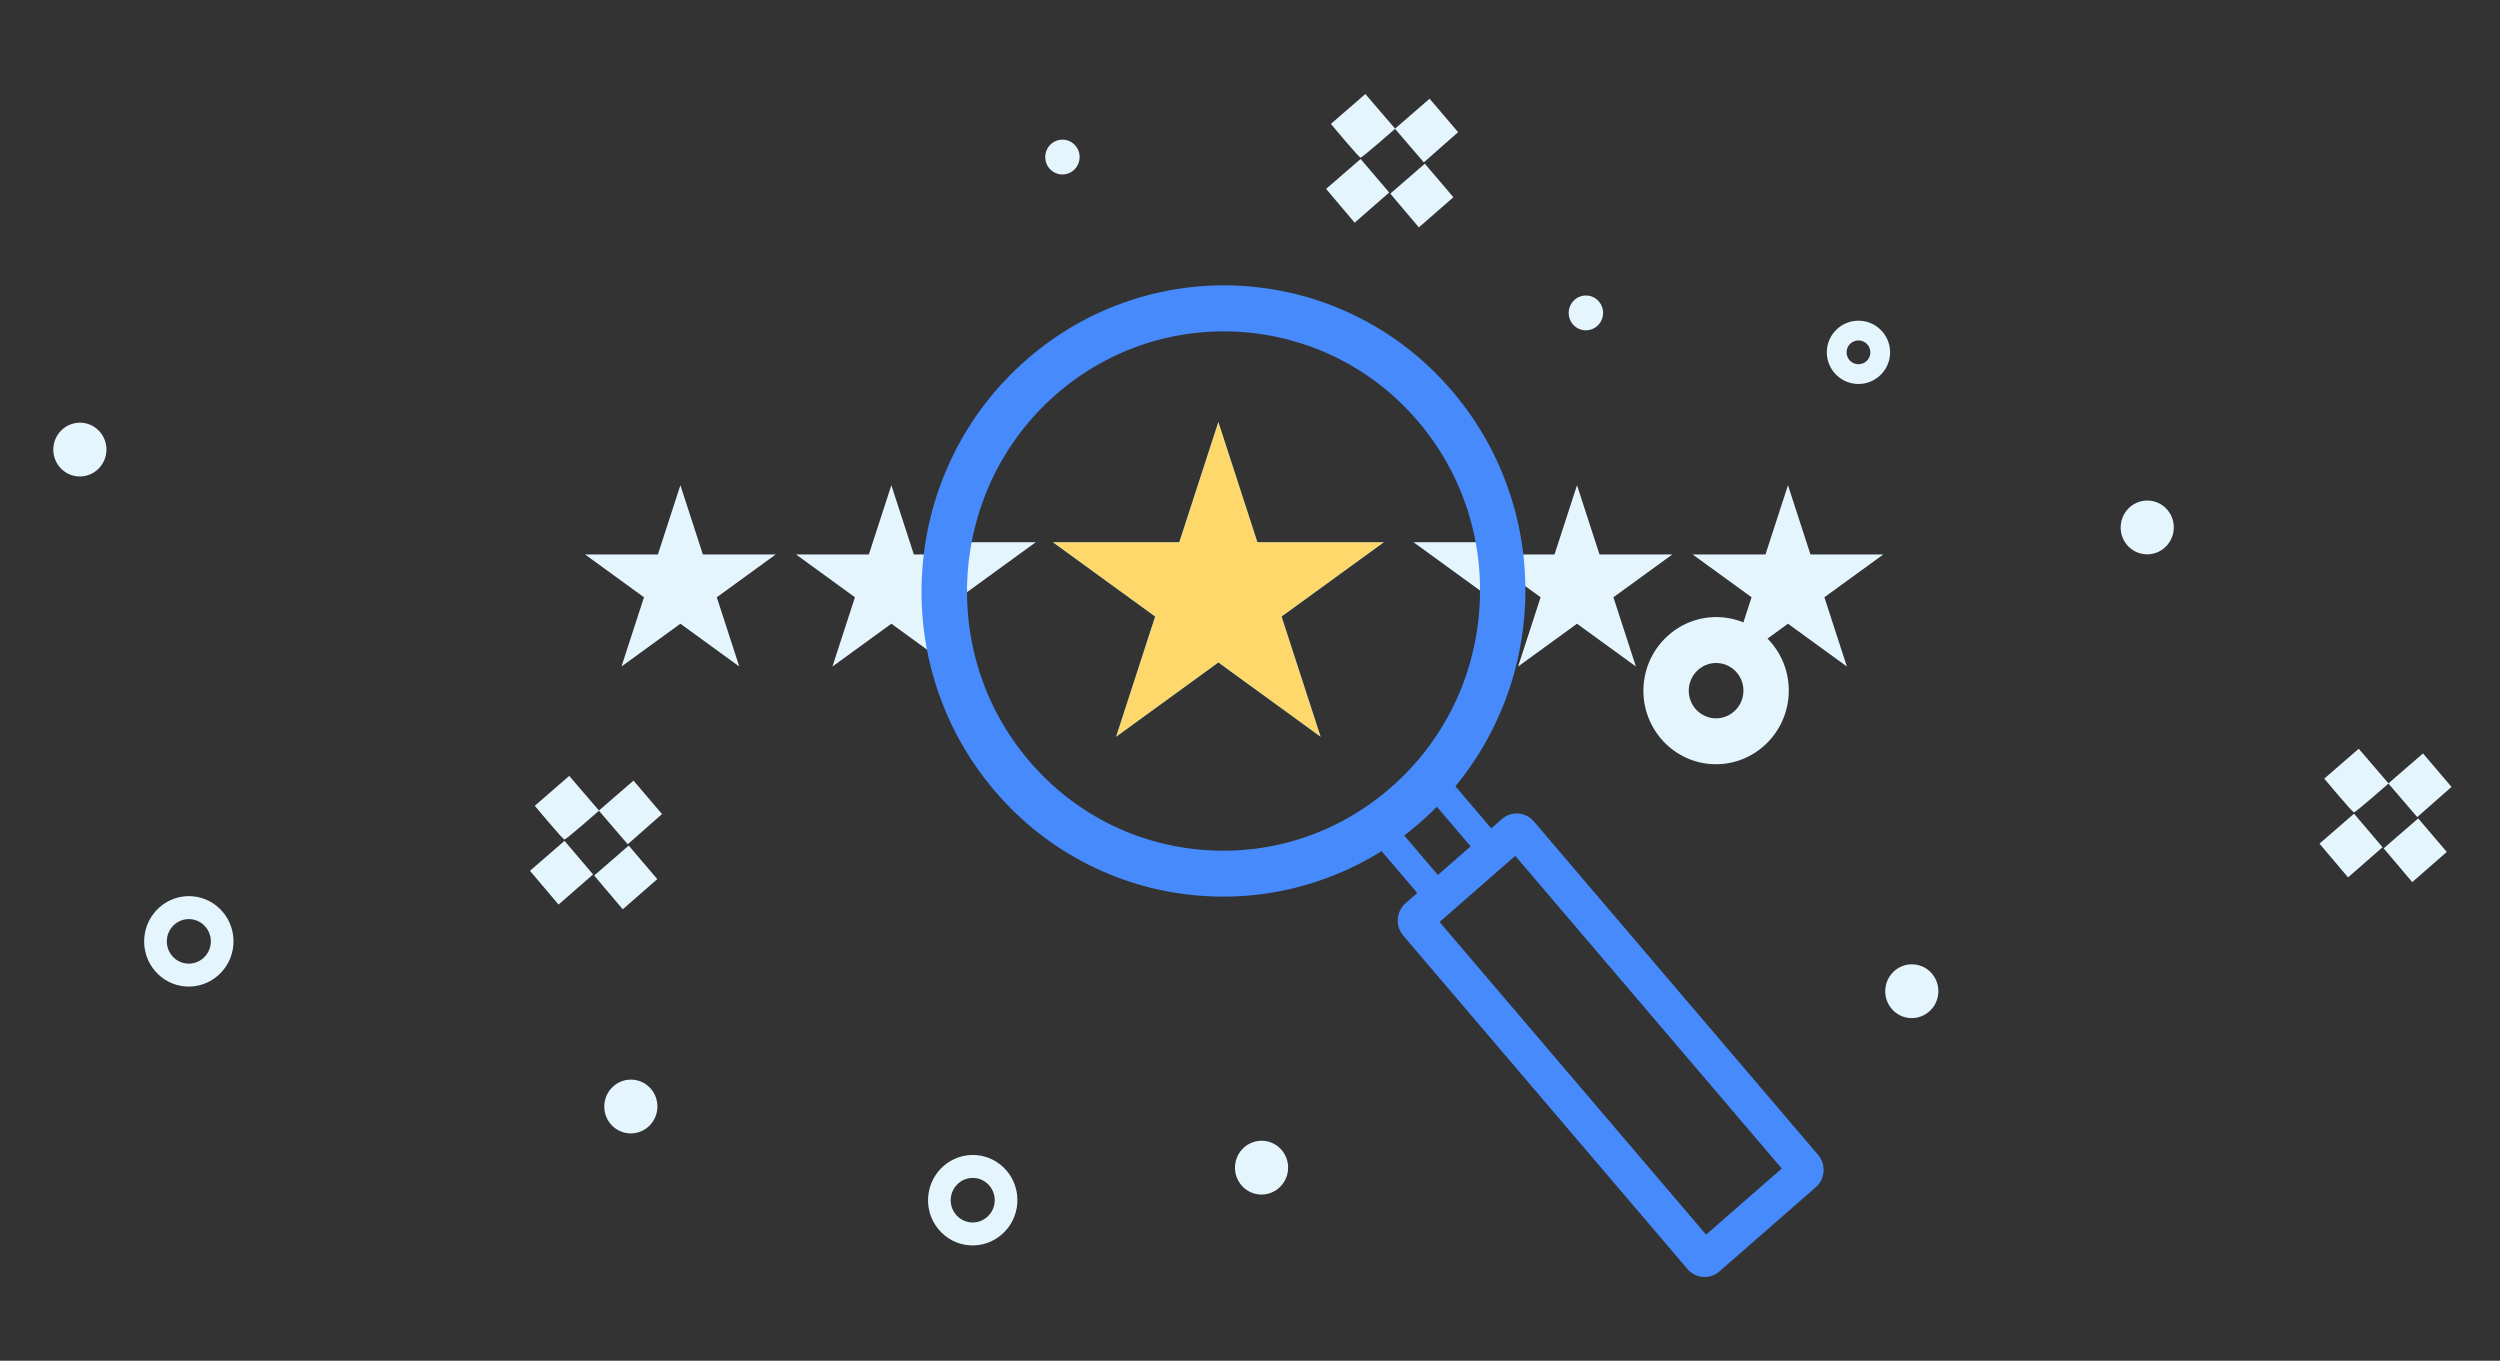 <svg width="237" height="129" viewBox="0 0 237 129" fill="none" xmlns="http://www.w3.org/2000/svg">
<rect x="0" y="0" width="237" height="129" fill="#333333" stroke="none"/>
<path d="M51.596 84.152L50.242 82.552L51.879 81.133L53.515 79.714L54.869 81.303L56.224 82.893L54.587 84.323L52.95 85.754L51.596 84.152Z" fill="#E5F5FE"/>
<path d="M57.682 84.6L56.329 82.999L57.965 81.581L59.601 80.161L60.956 81.751L62.31 83.34L60.673 84.77L59.036 86.201L57.682 84.6Z" fill="#E5F5FE"/>
<path d="M52.047 77.988L50.695 76.39L52.329 74.973L53.963 73.556L55.373 75.197L56.782 76.837L58.418 75.419L60.054 74L61.407 75.587L62.759 77.173L61.134 78.605L59.509 80.036L58.145 78.448L56.781 76.86L55.199 78.23C54.329 78.984 53.568 79.598 53.508 79.593C53.448 79.589 52.791 78.868 52.047 77.988Z" fill="#E5F5FE"/>
<path d="M221.241 81.576L219.887 79.976L221.524 78.558L223.16 77.138L224.514 78.727L225.868 80.317L224.231 81.747L222.594 83.178L221.241 81.576Z" fill="#E5F5FE"/>
<path d="M227.327 82.024L225.973 80.423L227.609 79.005L229.246 77.585L230.6 79.175L231.955 80.764L230.318 82.195L228.681 83.625L227.327 82.024Z" fill="#E5F5FE"/>
<path d="M221.692 75.412L220.339 73.814L221.974 72.397L223.608 70.98L225.017 72.621L226.427 74.261L228.063 72.843L229.699 71.424L231.051 73.011L232.404 74.597L230.779 76.029L229.154 77.46L227.79 75.872L226.425 74.284L224.844 75.654C223.974 76.408 223.213 77.022 223.153 77.017C223.093 77.013 222.436 76.292 221.692 75.412Z" fill="#E5F5FE"/>
<path fill-rule="evenodd" clip-rule="evenodd" d="M89.585 61.806L91.409 67.418C90.613 65.638 89.997 63.76 89.585 61.806ZM89.056 58.04C89.007 57.366 88.982 56.686 88.982 56C88.982 54.434 89.111 52.898 89.358 51.401L98.192 51.401L89.056 58.04Z" fill="#E5F5FE"/>
<path fill-rule="evenodd" clip-rule="evenodd" d="M142.607 61.806L140.784 67.418C141.58 65.638 142.195 63.76 142.607 61.806ZM143.137 58.04C143.185 57.366 143.21 56.686 143.21 56C143.21 54.434 143.081 52.898 142.834 51.401L134 51.401L143.137 58.04Z" fill="#E5F5FE"/>
<path d="M84.5 46L86.633 52.564L93.535 52.564L87.951 56.621L90.084 63.186L84.5 59.129L78.916 63.186L81.049 56.621L75.465 52.564L82.367 52.564L84.5 46Z" fill="#E5F5FE"/>
<path d="M64.5 46L66.633 52.564L73.535 52.564L67.951 56.621L70.084 63.186L64.5 59.129L58.916 63.186L61.049 56.621L55.465 52.564L62.367 52.564L64.5 46Z" fill="#E5F5FE"/>
<path d="M169.5 46L171.633 52.564L178.535 52.564L172.951 56.621L175.084 63.186L169.5 59.129L163.916 63.186L166.049 56.621L160.465 52.564L167.367 52.564L169.5 46Z" fill="#E5F5FE"/>
<path d="M149.5 46L151.633 52.564L158.535 52.564L152.951 56.621L155.084 63.186L149.5 59.129L143.916 63.186L146.049 56.621L140.465 52.564L147.367 52.564L149.5 46Z" fill="#E5F5FE"/>
<path d="M127.068 19.51L125.714 17.909L127.35 16.49L128.986 15.072L130.341 16.66L131.695 18.249L130.058 19.68L128.422 21.11L127.068 19.51Z" fill="#E5F5FE"/>
<path d="M133.154 19.957L131.8 18.356L133.437 16.937L135.073 15.519L136.427 17.107L137.781 18.697L136.144 20.127L134.507 21.558L133.154 19.957Z" fill="#E5F5FE"/>
<path d="M127.519 13.346L126.167 11.747L127.801 10.331L129.435 8.914L130.844 10.554L132.254 12.194L133.89 10.776L135.525 9.357L136.878 10.943L138.23 12.53L136.605 13.961L134.98 15.393L133.616 13.804L132.252 12.216L130.67 13.587C129.8 14.341 129.039 14.954 128.979 14.95C128.92 14.948 128.262 14.225 127.519 13.346Z" fill="#E5F5FE"/>
<path d="M113.86 84.922C110.153 84.65 106.592 83.673 103.276 82.017C99.84 80.303 96.82 77.933 94.299 74.975C91.777 72.017 89.904 68.646 88.731 64.954C87.598 61.39 87.164 57.68 87.439 53.928C87.715 50.176 88.687 46.569 90.329 43.209C92.028 39.729 94.375 36.667 97.301 34.109C100.228 31.552 103.562 29.649 107.211 28.455C110.734 27.302 114.4 26.856 118.106 27.128C121.812 27.401 125.373 28.378 128.69 30.034C132.125 31.748 135.146 34.117 137.667 37.075C140.189 40.033 142.062 43.405 143.235 47.096C144.368 50.661 144.802 54.371 144.526 58.123C144.251 61.874 143.279 65.481 141.637 68.842C139.938 72.322 137.591 75.384 134.665 77.941C131.738 80.499 128.404 82.401 124.755 83.595C121.232 84.748 117.566 85.195 113.86 84.922ZM117.786 31.479C111.574 31.022 105.188 32.959 100.107 37.4C89.945 46.28 88.801 61.859 97.555 72.129C101.796 77.104 107.699 80.105 114.179 80.581C120.658 81.057 126.938 78.95 131.859 74.649C136.781 70.348 139.758 64.366 140.24 57.807C140.722 51.247 138.651 44.894 134.411 39.92C130.035 34.786 123.997 31.935 117.786 31.479Z" fill="#468AFC"/>
<path d="M161.442 121.053C160.869 121.011 160.348 120.746 159.973 120.306L133.025 88.692C132.65 88.253 132.467 87.691 132.51 87.111C132.553 86.531 132.816 86.003 133.25 85.623L142.377 77.647C142.812 77.267 143.367 77.081 143.94 77.123C144.513 77.165 145.035 77.43 145.409 77.87L172.357 109.483C172.732 109.922 172.915 110.484 172.872 111.064C172.829 111.643 172.566 112.172 172.132 112.552L163.004 120.529C162.569 120.909 162.015 121.095 161.442 121.053ZM136.472 87.403L161.737 117.042L168.91 110.773L143.645 81.135L136.472 87.403Z" fill="#468AFC"/>
<path d="M132.513 78.493L130.558 80.2L135.909 86.477L137.863 84.769L132.513 78.493Z" fill="#468AFC"/>
<path d="M137.571 74.072L135.617 75.78L140.967 82.056L142.921 80.349L137.571 74.072Z" fill="#468AFC"/>
<path d="M162.175 72.431C158.386 72.153 155.532 68.805 155.814 64.969C156.096 61.132 159.408 58.238 163.197 58.517C166.987 58.795 169.84 62.142 169.558 65.979C169.276 69.815 165.965 72.709 162.175 72.431ZM162.878 62.858C161.453 62.753 160.207 63.841 160.101 65.285C159.995 66.728 161.068 67.987 162.494 68.092C163.92 68.196 165.165 67.108 165.271 65.665C165.377 64.221 164.304 62.962 162.878 62.858Z" fill="#E5F5FE"/>
<path d="M175.962 36.393C174.313 36.272 173.069 34.831 173.19 33.181C173.311 31.531 174.752 30.288 176.402 30.409C178.052 30.53 179.295 31.971 179.174 33.621C179.053 35.27 177.612 36.514 175.962 36.393ZM176.265 32.276C175.644 32.23 175.102 32.698 175.057 33.318C175.011 33.939 175.479 34.481 176.099 34.527C176.72 34.572 177.262 34.105 177.308 33.484C177.353 32.863 176.886 32.321 176.265 32.276Z" fill="#E5F5FE"/>
<path d="M91.9 118.055C89.571 117.884 87.817 115.826 87.99 113.468C88.163 111.109 90.199 109.33 92.529 109.502C94.858 109.673 96.612 111.73 96.439 114.089C96.266 116.447 94.229 118.226 91.9 118.055ZM92.369 111.672C91.222 111.588 90.219 112.465 90.133 113.626C90.048 114.788 90.912 115.802 92.06 115.886C93.207 115.97 94.21 115.093 94.295 113.932C94.381 112.771 93.516 111.757 92.369 111.672Z" fill="#E5F5FE"/>
<path d="M17.586 93.517C15.257 93.346 13.503 91.289 13.676 88.93C13.85 86.572 15.885 84.793 18.215 84.964C20.544 85.135 22.298 87.193 22.125 89.551C21.952 91.909 19.915 93.689 17.586 93.517ZM18.055 87.135C16.908 87.051 15.905 87.927 15.82 89.089C15.734 90.25 16.599 91.264 17.746 91.348C18.893 91.433 19.896 90.556 19.982 89.394C20.067 88.233 19.203 87.219 18.055 87.135Z" fill="#E5F5FE"/>
<path d="M150.221 31.31C151.119 31.376 151.901 30.692 151.967 29.784C152.034 28.875 151.361 28.084 150.463 28.018C149.565 27.952 148.783 28.636 148.716 29.545C148.649 30.454 149.323 31.244 150.221 31.31Z" fill="#E5F5FE"/>
<path d="M100.597 16.534C101.495 16.6 102.277 15.917 102.344 15.008C102.411 14.099 101.737 13.309 100.839 13.243C99.941 13.177 99.159 13.86 99.093 14.769C99.026 15.678 99.7 16.468 100.597 16.534Z" fill="#E5F5FE"/>
<path d="M7.385 45.164C8.773 45.266 9.981 44.21 10.084 42.805C10.188 41.4 9.147 40.179 7.759 40.077C6.372 39.975 5.163 41.031 5.06 42.436C4.957 43.84 5.998 45.062 7.385 45.164Z" fill="#E5F5FE"/>
<path d="M59.617 107.44C61.005 107.542 62.213 106.486 62.316 105.082C62.419 103.677 61.378 102.456 59.991 102.354C58.603 102.252 57.395 103.308 57.292 104.712C57.189 106.117 58.23 107.338 59.617 107.44Z" fill="#E5F5FE"/>
<path d="M181.052 96.51C182.439 96.612 183.648 95.556 183.751 94.151C183.854 92.746 182.813 91.525 181.426 91.423C180.038 91.321 178.83 92.377 178.727 93.782C178.623 95.186 179.664 96.408 181.052 96.51Z" fill="#E5F5FE"/>
<path d="M203.371 52.545C204.759 52.647 205.967 51.591 206.07 50.186C206.174 48.782 205.133 47.56 203.745 47.458C202.358 47.356 201.149 48.412 201.046 49.817C200.943 51.222 201.984 52.443 203.371 52.545Z" fill="#E5F5FE"/>
<path d="M119.408 113.237C120.795 113.339 122.004 112.283 122.107 110.878C122.21 109.473 121.169 108.252 119.782 108.15C118.394 108.048 117.186 109.104 117.083 110.509C116.979 111.913 118.02 113.135 119.408 113.237Z" fill="#E5F5FE"/>
<path d="M115.5 40L119.204 51.401H131.192L121.494 58.448L125.198 69.849L115.5 62.802L105.802 69.849L109.506 58.448L99.808 51.401H111.796L115.5 40Z" fill="#0081FF"/>
<path d="M115.5 40L119.204 51.401H131.192L121.494 58.448L125.198 69.849L115.5 62.802L105.802 69.849L109.506 58.448L99.808 51.401H111.796L115.5 40Z" fill="#FFD86B"/>
</svg>
